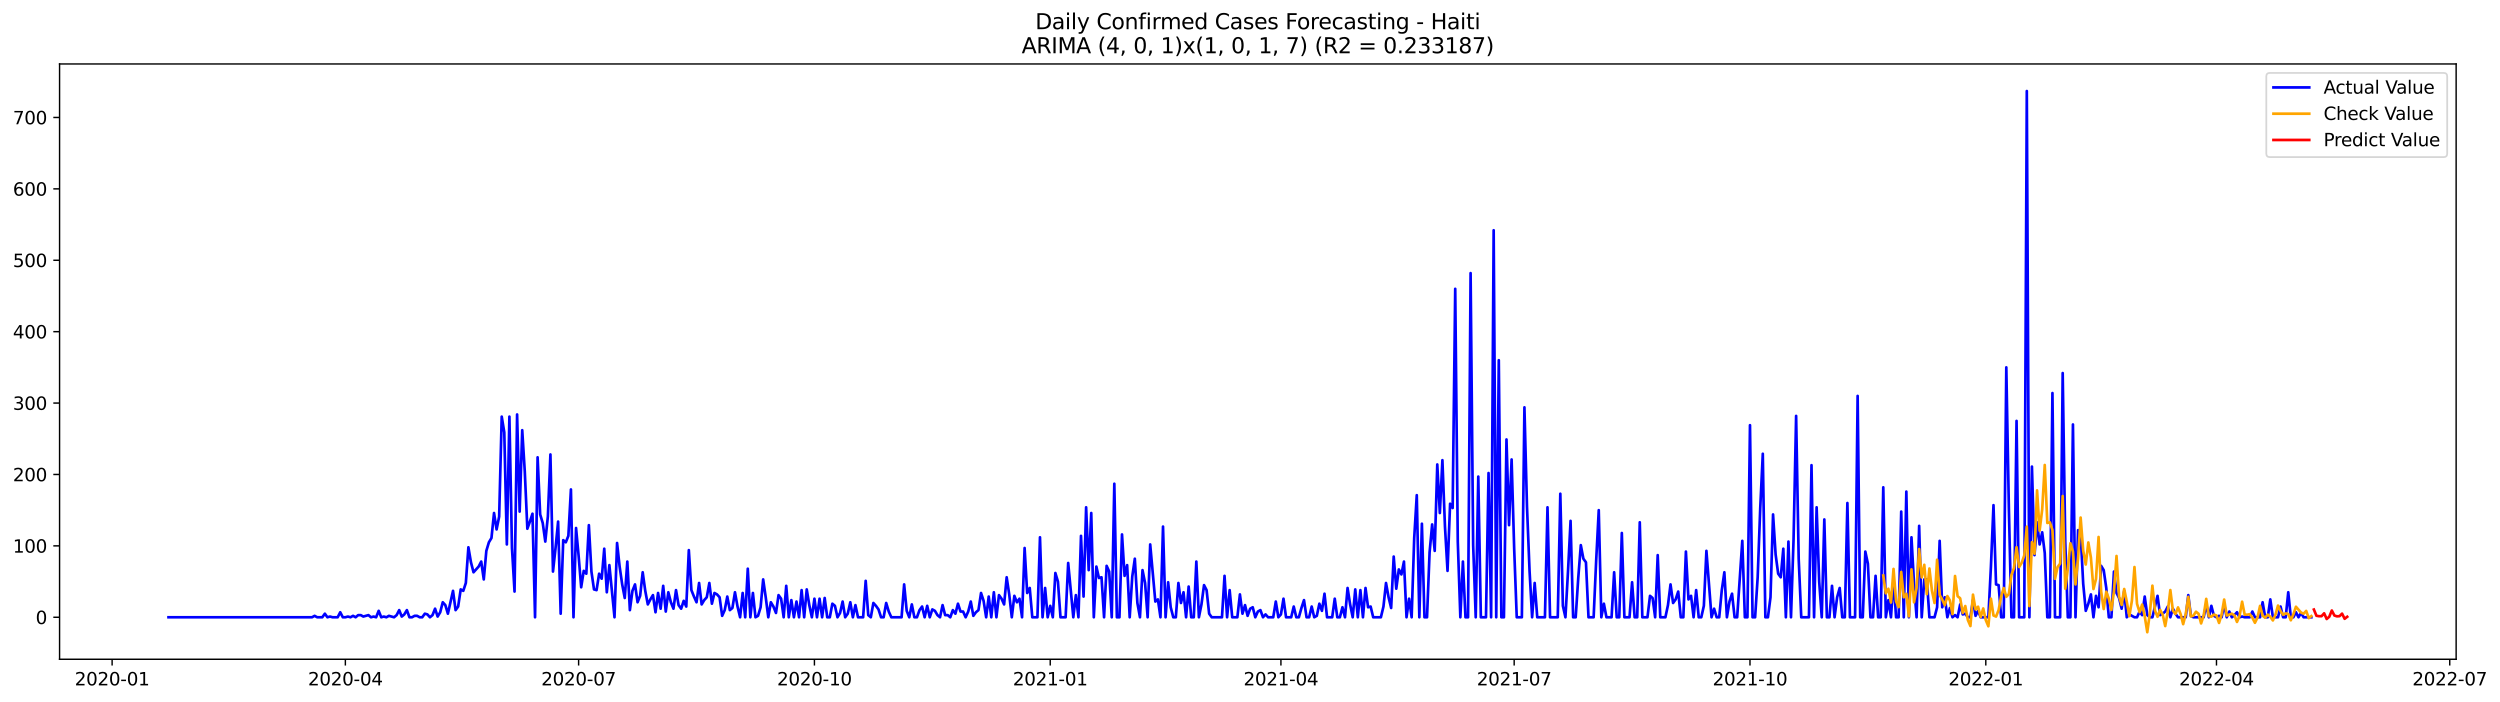 <?xml version="1.0" encoding="utf-8" standalone="no"?>
<!DOCTYPE svg PUBLIC "-//W3C//DTD SVG 1.1//EN"
  "http://www.w3.org/Graphics/SVG/1.1/DTD/svg11.dtd">
<svg xmlns:xlink="http://www.w3.org/1999/xlink" width="1396.998pt" height="392.274pt" viewBox="0 0 1396.998 392.274" xmlns="http://www.w3.org/2000/svg" version="1.1">
 <defs>
  <style type="text/css">*{stroke-linejoin: round; stroke-linecap: butt}</style>
 </defs>
 <g id="figure_1">
  <g id="patch_1">
   <path d="M 0 392.274 
L 1396.998 392.274 
L 1396.998 0 
L 0 0 
z
" style="fill: #ffffff"/>
  </g>
  <g id="axes_1">
   <g id="patch_2">
    <path d="M 33.288 368.396 
L 1372.487 368.396 
L 1372.487 35.755 
L 33.288 35.755 
z
" style="fill: #ffffff"/>
   </g>
   <g id="matplotlib.axis_1">
    <g id="xtick_1">
     <g id="line2d_1">
      <defs>
       <path id="me52f2fdb22" d="M 0 0 
L 0 3.5 
" style="stroke: #000000; stroke-width: 0.8"/>
      </defs>
      <g>
       <use xlink:href="#me52f2fdb22" x="62.65" y="368.396" style="stroke: #000000; stroke-width: 0.8"/>
      </g>
     </g>
     <g id="text_1">
      <!-- 2020-01 -->
      <g transform="translate(41.758 382.994)scale(0.1 -0.1)">
       <defs>
        <path id="DejaVuSans-32" d="M 1228 531 
L 3431 531 
L 3431 0 
L 469 0 
L 469 531 
Q 828 903 1448 1529 
Q 2069 2156 2228 2338 
Q 2531 2678 2651 2914 
Q 2772 3150 2772 3378 
Q 2772 3750 2511 3984 
Q 2250 4219 1831 4219 
Q 1534 4219 1204 4116 
Q 875 4013 500 3803 
L 500 4441 
Q 881 4594 1212 4672 
Q 1544 4750 1819 4750 
Q 2544 4750 2975 4387 
Q 3406 4025 3406 3419 
Q 3406 3131 3298 2873 
Q 3191 2616 2906 2266 
Q 2828 2175 2409 1742 
Q 1991 1309 1228 531 
z
" transform="scale(0.016)"/>
        <path id="DejaVuSans-30" d="M 2034 4250 
Q 1547 4250 1301 3770 
Q 1056 3291 1056 2328 
Q 1056 1369 1301 889 
Q 1547 409 2034 409 
Q 2525 409 2770 889 
Q 3016 1369 3016 2328 
Q 3016 3291 2770 3770 
Q 2525 4250 2034 4250 
z
M 2034 4750 
Q 2819 4750 3233 4129 
Q 3647 3509 3647 2328 
Q 3647 1150 3233 529 
Q 2819 -91 2034 -91 
Q 1250 -91 836 529 
Q 422 1150 422 2328 
Q 422 3509 836 4129 
Q 1250 4750 2034 4750 
z
" transform="scale(0.016)"/>
        <path id="DejaVuSans-2d" d="M 313 2009 
L 1997 2009 
L 1997 1497 
L 313 1497 
L 313 2009 
z
" transform="scale(0.016)"/>
        <path id="DejaVuSans-31" d="M 794 531 
L 1825 531 
L 1825 4091 
L 703 3866 
L 703 4441 
L 1819 4666 
L 2450 4666 
L 2450 531 
L 3481 531 
L 3481 0 
L 794 0 
L 794 531 
z
" transform="scale(0.016)"/>
       </defs>
       <use xlink:href="#DejaVuSans-32"/>
       <use xlink:href="#DejaVuSans-30" x="63.623"/>
       <use xlink:href="#DejaVuSans-32" x="127.246"/>
       <use xlink:href="#DejaVuSans-30" x="190.869"/>
       <use xlink:href="#DejaVuSans-2d" x="254.492"/>
       <use xlink:href="#DejaVuSans-30" x="290.576"/>
       <use xlink:href="#DejaVuSans-31" x="354.199"/>
      </g>
     </g>
    </g>
    <g id="xtick_2">
     <g id="line2d_2">
      <g>
       <use xlink:href="#me52f2fdb22" x="192.989" y="368.396" style="stroke: #000000; stroke-width: 0.8"/>
      </g>
     </g>
     <g id="text_2">
      <!-- 2020-04 -->
      <g transform="translate(172.097 382.994)scale(0.1 -0.1)">
       <defs>
        <path id="DejaVuSans-34" d="M 2419 4116 
L 825 1625 
L 2419 1625 
L 2419 4116 
z
M 2253 4666 
L 3047 4666 
L 3047 1625 
L 3713 1625 
L 3713 1100 
L 3047 1100 
L 3047 0 
L 2419 0 
L 2419 1100 
L 313 1100 
L 313 1709 
L 2253 4666 
z
" transform="scale(0.016)"/>
       </defs>
       <use xlink:href="#DejaVuSans-32"/>
       <use xlink:href="#DejaVuSans-30" x="63.623"/>
       <use xlink:href="#DejaVuSans-32" x="127.246"/>
       <use xlink:href="#DejaVuSans-30" x="190.869"/>
       <use xlink:href="#DejaVuSans-2d" x="254.492"/>
       <use xlink:href="#DejaVuSans-30" x="290.576"/>
       <use xlink:href="#DejaVuSans-34" x="354.199"/>
      </g>
     </g>
    </g>
    <g id="xtick_3">
     <g id="line2d_3">
      <g>
       <use xlink:href="#me52f2fdb22" x="323.328" y="368.396" style="stroke: #000000; stroke-width: 0.8"/>
      </g>
     </g>
     <g id="text_3">
      <!-- 2020-07 -->
      <g transform="translate(302.437 382.994)scale(0.1 -0.1)">
       <defs>
        <path id="DejaVuSans-37" d="M 525 4666 
L 3525 4666 
L 3525 4397 
L 1831 0 
L 1172 0 
L 2766 4134 
L 525 4134 
L 525 4666 
z
" transform="scale(0.016)"/>
       </defs>
       <use xlink:href="#DejaVuSans-32"/>
       <use xlink:href="#DejaVuSans-30" x="63.623"/>
       <use xlink:href="#DejaVuSans-32" x="127.246"/>
       <use xlink:href="#DejaVuSans-30" x="190.869"/>
       <use xlink:href="#DejaVuSans-2d" x="254.492"/>
       <use xlink:href="#DejaVuSans-30" x="290.576"/>
       <use xlink:href="#DejaVuSans-37" x="354.199"/>
      </g>
     </g>
    </g>
    <g id="xtick_4">
     <g id="line2d_4">
      <g>
       <use xlink:href="#me52f2fdb22" x="455.1" y="368.396" style="stroke: #000000; stroke-width: 0.8"/>
      </g>
     </g>
     <g id="text_4">
      <!-- 2020-10 -->
      <g transform="translate(434.208 382.994)scale(0.1 -0.1)">
       <use xlink:href="#DejaVuSans-32"/>
       <use xlink:href="#DejaVuSans-30" x="63.623"/>
       <use xlink:href="#DejaVuSans-32" x="127.246"/>
       <use xlink:href="#DejaVuSans-30" x="190.869"/>
       <use xlink:href="#DejaVuSans-2d" x="254.492"/>
       <use xlink:href="#DejaVuSans-31" x="290.576"/>
       <use xlink:href="#DejaVuSans-30" x="354.199"/>
      </g>
     </g>
    </g>
    <g id="xtick_5">
     <g id="line2d_5">
      <g>
       <use xlink:href="#me52f2fdb22" x="586.871" y="368.396" style="stroke: #000000; stroke-width: 0.8"/>
      </g>
     </g>
     <g id="text_5">
      <!-- 2021-01 -->
      <g transform="translate(565.98 382.994)scale(0.1 -0.1)">
       <use xlink:href="#DejaVuSans-32"/>
       <use xlink:href="#DejaVuSans-30" x="63.623"/>
       <use xlink:href="#DejaVuSans-32" x="127.246"/>
       <use xlink:href="#DejaVuSans-31" x="190.869"/>
       <use xlink:href="#DejaVuSans-2d" x="254.492"/>
       <use xlink:href="#DejaVuSans-30" x="290.576"/>
       <use xlink:href="#DejaVuSans-31" x="354.199"/>
      </g>
     </g>
    </g>
    <g id="xtick_6">
     <g id="line2d_6">
      <g>
       <use xlink:href="#me52f2fdb22" x="715.778" y="368.396" style="stroke: #000000; stroke-width: 0.8"/>
      </g>
     </g>
     <g id="text_6">
      <!-- 2021-04 -->
      <g transform="translate(694.887 382.994)scale(0.1 -0.1)">
       <use xlink:href="#DejaVuSans-32"/>
       <use xlink:href="#DejaVuSans-30" x="63.623"/>
       <use xlink:href="#DejaVuSans-32" x="127.246"/>
       <use xlink:href="#DejaVuSans-31" x="190.869"/>
       <use xlink:href="#DejaVuSans-2d" x="254.492"/>
       <use xlink:href="#DejaVuSans-30" x="290.576"/>
       <use xlink:href="#DejaVuSans-34" x="354.199"/>
      </g>
     </g>
    </g>
    <g id="xtick_7">
     <g id="line2d_7">
      <g>
       <use xlink:href="#me52f2fdb22" x="846.117" y="368.396" style="stroke: #000000; stroke-width: 0.8"/>
      </g>
     </g>
     <g id="text_7">
      <!-- 2021-07 -->
      <g transform="translate(825.226 382.994)scale(0.1 -0.1)">
       <use xlink:href="#DejaVuSans-32"/>
       <use xlink:href="#DejaVuSans-30" x="63.623"/>
       <use xlink:href="#DejaVuSans-32" x="127.246"/>
       <use xlink:href="#DejaVuSans-31" x="190.869"/>
       <use xlink:href="#DejaVuSans-2d" x="254.492"/>
       <use xlink:href="#DejaVuSans-30" x="290.576"/>
       <use xlink:href="#DejaVuSans-37" x="354.199"/>
      </g>
     </g>
    </g>
    <g id="xtick_8">
     <g id="line2d_8">
      <g>
       <use xlink:href="#me52f2fdb22" x="977.889" y="368.396" style="stroke: #000000; stroke-width: 0.8"/>
      </g>
     </g>
     <g id="text_8">
      <!-- 2021-10 -->
      <g transform="translate(956.998 382.994)scale(0.1 -0.1)">
       <use xlink:href="#DejaVuSans-32"/>
       <use xlink:href="#DejaVuSans-30" x="63.623"/>
       <use xlink:href="#DejaVuSans-32" x="127.246"/>
       <use xlink:href="#DejaVuSans-31" x="190.869"/>
       <use xlink:href="#DejaVuSans-2d" x="254.492"/>
       <use xlink:href="#DejaVuSans-31" x="290.576"/>
       <use xlink:href="#DejaVuSans-30" x="354.199"/>
      </g>
     </g>
    </g>
    <g id="xtick_9">
     <g id="line2d_9">
      <g>
       <use xlink:href="#me52f2fdb22" x="1109.661" y="368.396" style="stroke: #000000; stroke-width: 0.8"/>
      </g>
     </g>
     <g id="text_9">
      <!-- 2022-01 -->
      <g transform="translate(1088.769 382.994)scale(0.1 -0.1)">
       <use xlink:href="#DejaVuSans-32"/>
       <use xlink:href="#DejaVuSans-30" x="63.623"/>
       <use xlink:href="#DejaVuSans-32" x="127.246"/>
       <use xlink:href="#DejaVuSans-32" x="190.869"/>
       <use xlink:href="#DejaVuSans-2d" x="254.492"/>
       <use xlink:href="#DejaVuSans-30" x="290.576"/>
       <use xlink:href="#DejaVuSans-31" x="354.199"/>
      </g>
     </g>
    </g>
    <g id="xtick_10">
     <g id="line2d_10">
      <g>
       <use xlink:href="#me52f2fdb22" x="1238.568" y="368.396" style="stroke: #000000; stroke-width: 0.8"/>
      </g>
     </g>
     <g id="text_10">
      <!-- 2022-04 -->
      <g transform="translate(1217.676 382.994)scale(0.1 -0.1)">
       <use xlink:href="#DejaVuSans-32"/>
       <use xlink:href="#DejaVuSans-30" x="63.623"/>
       <use xlink:href="#DejaVuSans-32" x="127.246"/>
       <use xlink:href="#DejaVuSans-32" x="190.869"/>
       <use xlink:href="#DejaVuSans-2d" x="254.492"/>
       <use xlink:href="#DejaVuSans-30" x="290.576"/>
       <use xlink:href="#DejaVuSans-34" x="354.199"/>
      </g>
     </g>
    </g>
    <g id="xtick_11">
     <g id="line2d_11">
      <g>
       <use xlink:href="#me52f2fdb22" x="1368.907" y="368.396" style="stroke: #000000; stroke-width: 0.8"/>
      </g>
     </g>
     <g id="text_11">
      <!-- 2022-07 -->
      <g transform="translate(1348.015 382.994)scale(0.1 -0.1)">
       <use xlink:href="#DejaVuSans-32"/>
       <use xlink:href="#DejaVuSans-30" x="63.623"/>
       <use xlink:href="#DejaVuSans-32" x="127.246"/>
       <use xlink:href="#DejaVuSans-32" x="190.869"/>
       <use xlink:href="#DejaVuSans-2d" x="254.492"/>
       <use xlink:href="#DejaVuSans-30" x="290.576"/>
       <use xlink:href="#DejaVuSans-37" x="354.199"/>
      </g>
     </g>
    </g>
   </g>
   <g id="matplotlib.axis_2">
    <g id="ytick_1">
     <g id="line2d_12">
      <defs>
       <path id="m956039e5dd" d="M 0 0 
L -3.5 0 
" style="stroke: #000000; stroke-width: 0.8"/>
      </defs>
      <g>
       <use xlink:href="#m956039e5dd" x="33.288" y="344.925" style="stroke: #000000; stroke-width: 0.8"/>
      </g>
     </g>
     <g id="text_12">
      <!-- 0 -->
      <g transform="translate(19.925 348.724)scale(0.1 -0.1)">
       <use xlink:href="#DejaVuSans-30"/>
      </g>
     </g>
    </g>
    <g id="ytick_2">
     <g id="line2d_13">
      <g>
       <use xlink:href="#m956039e5dd" x="33.288" y="305.027" style="stroke: #000000; stroke-width: 0.8"/>
      </g>
     </g>
     <g id="text_13">
      <!-- 100 -->
      <g transform="translate(7.2 308.826)scale(0.1 -0.1)">
       <use xlink:href="#DejaVuSans-31"/>
       <use xlink:href="#DejaVuSans-30" x="63.623"/>
       <use xlink:href="#DejaVuSans-30" x="127.246"/>
      </g>
     </g>
    </g>
    <g id="ytick_3">
     <g id="line2d_14">
      <g>
       <use xlink:href="#m956039e5dd" x="33.288" y="265.128" style="stroke: #000000; stroke-width: 0.8"/>
      </g>
     </g>
     <g id="text_14">
      <!-- 200 -->
      <g transform="translate(7.2 268.928)scale(0.1 -0.1)">
       <use xlink:href="#DejaVuSans-32"/>
       <use xlink:href="#DejaVuSans-30" x="63.623"/>
       <use xlink:href="#DejaVuSans-30" x="127.246"/>
      </g>
     </g>
    </g>
    <g id="ytick_4">
     <g id="line2d_15">
      <g>
       <use xlink:href="#m956039e5dd" x="33.288" y="225.23" style="stroke: #000000; stroke-width: 0.8"/>
      </g>
     </g>
     <g id="text_15">
      <!-- 300 -->
      <g transform="translate(7.2 229.03)scale(0.1 -0.1)">
       <defs>
        <path id="DejaVuSans-33" d="M 2597 2516 
Q 3050 2419 3304 2112 
Q 3559 1806 3559 1356 
Q 3559 666 3084 287 
Q 2609 -91 1734 -91 
Q 1441 -91 1130 -33 
Q 819 25 488 141 
L 488 750 
Q 750 597 1062 519 
Q 1375 441 1716 441 
Q 2309 441 2620 675 
Q 2931 909 2931 1356 
Q 2931 1769 2642 2001 
Q 2353 2234 1838 2234 
L 1294 2234 
L 1294 2753 
L 1863 2753 
Q 2328 2753 2575 2939 
Q 2822 3125 2822 3475 
Q 2822 3834 2567 4026 
Q 2313 4219 1838 4219 
Q 1578 4219 1281 4162 
Q 984 4106 628 3988 
L 628 4550 
Q 988 4650 1302 4700 
Q 1616 4750 1894 4750 
Q 2613 4750 3031 4423 
Q 3450 4097 3450 3541 
Q 3450 3153 3228 2886 
Q 3006 2619 2597 2516 
z
" transform="scale(0.016)"/>
       </defs>
       <use xlink:href="#DejaVuSans-33"/>
       <use xlink:href="#DejaVuSans-30" x="63.623"/>
       <use xlink:href="#DejaVuSans-30" x="127.246"/>
      </g>
     </g>
    </g>
    <g id="ytick_5">
     <g id="line2d_16">
      <g>
       <use xlink:href="#m956039e5dd" x="33.288" y="185.332" style="stroke: #000000; stroke-width: 0.8"/>
      </g>
     </g>
     <g id="text_16">
      <!-- 400 -->
      <g transform="translate(7.2 189.131)scale(0.1 -0.1)">
       <use xlink:href="#DejaVuSans-34"/>
       <use xlink:href="#DejaVuSans-30" x="63.623"/>
       <use xlink:href="#DejaVuSans-30" x="127.246"/>
      </g>
     </g>
    </g>
    <g id="ytick_6">
     <g id="line2d_17">
      <g>
       <use xlink:href="#m956039e5dd" x="33.288" y="145.434" style="stroke: #000000; stroke-width: 0.8"/>
      </g>
     </g>
     <g id="text_17">
      <!-- 500 -->
      <g transform="translate(7.2 149.233)scale(0.1 -0.1)">
       <defs>
        <path id="DejaVuSans-35" d="M 691 4666 
L 3169 4666 
L 3169 4134 
L 1269 4134 
L 1269 2991 
Q 1406 3038 1543 3061 
Q 1681 3084 1819 3084 
Q 2600 3084 3056 2656 
Q 3513 2228 3513 1497 
Q 3513 744 3044 326 
Q 2575 -91 1722 -91 
Q 1428 -91 1123 -41 
Q 819 9 494 109 
L 494 744 
Q 775 591 1075 516 
Q 1375 441 1709 441 
Q 2250 441 2565 725 
Q 2881 1009 2881 1497 
Q 2881 1984 2565 2268 
Q 2250 2553 1709 2553 
Q 1456 2553 1204 2497 
Q 953 2441 691 2322 
L 691 4666 
z
" transform="scale(0.016)"/>
       </defs>
       <use xlink:href="#DejaVuSans-35"/>
       <use xlink:href="#DejaVuSans-30" x="63.623"/>
       <use xlink:href="#DejaVuSans-30" x="127.246"/>
      </g>
     </g>
    </g>
    <g id="ytick_7">
     <g id="line2d_18">
      <g>
       <use xlink:href="#m956039e5dd" x="33.288" y="105.536" style="stroke: #000000; stroke-width: 0.8"/>
      </g>
     </g>
     <g id="text_18">
      <!-- 600 -->
      <g transform="translate(7.2 109.335)scale(0.1 -0.1)">
       <defs>
        <path id="DejaVuSans-36" d="M 2113 2584 
Q 1688 2584 1439 2293 
Q 1191 2003 1191 1497 
Q 1191 994 1439 701 
Q 1688 409 2113 409 
Q 2538 409 2786 701 
Q 3034 994 3034 1497 
Q 3034 2003 2786 2293 
Q 2538 2584 2113 2584 
z
M 3366 4563 
L 3366 3988 
Q 3128 4100 2886 4159 
Q 2644 4219 2406 4219 
Q 1781 4219 1451 3797 
Q 1122 3375 1075 2522 
Q 1259 2794 1537 2939 
Q 1816 3084 2150 3084 
Q 2853 3084 3261 2657 
Q 3669 2231 3669 1497 
Q 3669 778 3244 343 
Q 2819 -91 2113 -91 
Q 1303 -91 875 529 
Q 447 1150 447 2328 
Q 447 3434 972 4092 
Q 1497 4750 2381 4750 
Q 2619 4750 2861 4703 
Q 3103 4656 3366 4563 
z
" transform="scale(0.016)"/>
       </defs>
       <use xlink:href="#DejaVuSans-36"/>
       <use xlink:href="#DejaVuSans-30" x="63.623"/>
       <use xlink:href="#DejaVuSans-30" x="127.246"/>
      </g>
     </g>
    </g>
    <g id="ytick_8">
     <g id="line2d_19">
      <g>
       <use xlink:href="#m956039e5dd" x="33.288" y="65.638" style="stroke: #000000; stroke-width: 0.8"/>
      </g>
     </g>
     <g id="text_19">
      <!-- 700 -->
      <g transform="translate(7.2 69.437)scale(0.1 -0.1)">
       <use xlink:href="#DejaVuSans-37"/>
       <use xlink:href="#DejaVuSans-30" x="63.623"/>
       <use xlink:href="#DejaVuSans-30" x="127.246"/>
      </g>
     </g>
    </g>
   </g>
   <g id="line2d_20">
    <path d="M 94.16 344.925 
L 174.369 344.925 
L 175.801 344.127 
L 177.234 344.925 
L 180.098 344.925 
L 181.53 342.93 
L 182.963 344.925 
L 184.395 344.526 
L 185.827 344.925 
L 188.692 344.925 
L 190.124 342.132 
L 191.557 344.925 
L 192.989 344.925 
L 194.421 344.526 
L 195.853 344.925 
L 197.286 344.127 
L 198.718 344.925 
L 200.15 343.728 
L 201.583 343.728 
L 203.015 344.526 
L 205.88 343.728 
L 207.312 344.925 
L 208.744 344.526 
L 210.176 344.925 
L 211.609 341.334 
L 213.041 344.925 
L 214.473 344.526 
L 215.906 344.925 
L 217.338 344.127 
L 220.203 344.925 
L 221.635 343.728 
L 223.067 340.935 
L 224.499 344.526 
L 225.932 343.329 
L 227.364 340.935 
L 228.796 344.925 
L 230.229 344.925 
L 231.661 344.127 
L 233.093 344.127 
L 234.526 344.925 
L 235.958 344.925 
L 237.39 342.93 
L 238.822 343.329 
L 240.255 344.925 
L 241.687 343.728 
L 243.119 340.137 
L 244.552 344.526 
L 245.984 342.132 
L 247.416 336.546 
L 248.849 338.142 
L 250.281 342.93 
L 253.145 330.162 
L 254.578 340.935 
L 256.01 338.94 
L 257.442 329.364 
L 258.875 330.162 
L 260.307 325.774 
L 261.739 305.825 
L 263.172 314.203 
L 264.604 319.789 
L 267.468 316.597 
L 268.901 313.804 
L 270.333 323.779 
L 271.765 307.819 
L 273.198 303.032 
L 274.63 300.638 
L 276.062 286.673 
L 277.495 295.85 
L 278.927 288.668 
L 280.359 232.811 
L 281.791 241.589 
L 283.224 304.229 
L 284.656 232.811 
L 286.088 306.223 
L 287.521 330.561 
L 288.953 231.614 
L 290.385 285.875 
L 291.818 240.392 
L 293.25 263.533 
L 294.682 295.451 
L 296.114 291.461 
L 297.547 287.072 
L 298.979 344.925 
L 300.411 255.553 
L 301.844 287.471 
L 303.276 292.259 
L 304.708 302.633 
L 306.141 288.668 
L 307.573 253.957 
L 309.005 319.39 
L 310.437 306.223 
L 311.87 291.461 
L 313.302 342.93 
L 314.734 301.835 
L 316.167 303.032 
L 317.599 299.441 
L 319.031 273.507 
L 320.464 344.925 
L 321.896 295.052 
L 323.328 310.612 
L 324.76 328.167 
L 326.193 318.991 
L 327.625 320.587 
L 329.057 293.456 
L 330.49 319.39 
L 331.922 329.364 
L 333.354 329.763 
L 334.787 320.587 
L 336.219 323.38 
L 337.651 306.622 
L 339.083 330.96 
L 340.516 315.799 
L 343.38 344.925 
L 344.813 303.431 
L 346.245 316.597 
L 347.677 326.572 
L 349.11 334.152 
L 350.542 313.804 
L 351.974 340.935 
L 353.406 330.162 
L 354.839 326.572 
L 356.271 336.546 
L 357.703 332.955 
L 359.136 319.789 
L 360.568 330.162 
L 362 337.743 
L 363.433 334.95 
L 364.865 332.556 
L 366.297 342.132 
L 367.729 331.359 
L 369.162 340.137 
L 370.594 327.37 
L 372.026 341.733 
L 373.459 330.96 
L 374.891 336.546 
L 376.323 340.137 
L 377.756 329.763 
L 379.188 338.142 
L 380.62 340.137 
L 382.052 335.748 
L 383.485 338.94 
L 384.917 307.42 
L 386.349 329.763 
L 387.782 333.354 
L 389.214 336.546 
L 390.646 325.774 
L 392.079 337.743 
L 393.511 335.349 
L 394.943 333.753 
L 396.375 325.774 
L 397.808 337.344 
L 399.24 331.359 
L 400.672 332.157 
L 402.105 333.753 
L 403.537 344.127 
L 404.969 340.935 
L 406.402 333.354 
L 407.834 340.935 
L 409.266 339.738 
L 410.698 330.96 
L 412.131 338.94 
L 413.563 344.925 
L 414.995 331.359 
L 416.428 344.925 
L 417.86 317.794 
L 419.292 344.925 
L 420.725 331.359 
L 422.157 344.925 
L 423.589 344.127 
L 425.021 339.339 
L 426.454 323.779 
L 427.886 333.753 
L 429.318 344.925 
L 430.751 336.546 
L 432.183 338.94 
L 433.615 342.531 
L 435.048 332.556 
L 436.48 334.551 
L 437.912 344.925 
L 439.344 327.37 
L 440.777 344.925 
L 442.209 335.349 
L 443.641 344.925 
L 445.074 336.147 
L 446.506 344.925 
L 447.938 329.763 
L 449.37 344.925 
L 450.803 329.364 
L 452.235 338.142 
L 453.667 344.925 
L 455.1 334.551 
L 456.532 344.925 
L 457.964 334.551 
L 459.397 344.925 
L 460.829 334.152 
L 462.261 344.925 
L 463.693 344.925 
L 465.126 337.344 
L 466.558 338.541 
L 467.99 344.925 
L 469.423 342.531 
L 470.855 336.147 
L 472.287 344.925 
L 473.72 342.93 
L 475.152 336.546 
L 476.584 344.925 
L 478.016 338.142 
L 479.449 344.925 
L 482.313 344.925 
L 483.746 324.577 
L 485.178 343.728 
L 486.61 344.925 
L 488.043 336.945 
L 489.475 338.541 
L 490.907 340.536 
L 492.339 344.925 
L 493.772 344.925 
L 495.204 336.945 
L 496.636 341.733 
L 498.069 344.925 
L 503.798 344.925 
L 505.23 326.572 
L 506.662 341.334 
L 508.095 344.925 
L 509.527 337.743 
L 510.959 344.925 
L 512.392 344.925 
L 513.824 340.935 
L 515.256 338.94 
L 516.689 344.925 
L 518.121 338.541 
L 519.553 344.925 
L 520.985 340.536 
L 522.418 341.334 
L 523.85 343.728 
L 525.282 344.925 
L 526.715 338.142 
L 528.147 343.728 
L 529.579 343.728 
L 531.012 344.925 
L 532.444 340.935 
L 533.876 342.93 
L 535.308 337.344 
L 536.741 341.733 
L 538.173 341.733 
L 539.605 344.925 
L 541.038 341.733 
L 542.47 336.147 
L 543.902 344.127 
L 545.335 342.132 
L 546.767 340.935 
L 548.199 331.359 
L 549.631 335.748 
L 551.064 344.925 
L 552.496 333.354 
L 553.928 344.925 
L 555.361 330.96 
L 556.793 344.925 
L 558.225 332.556 
L 559.658 334.551 
L 561.09 337.743 
L 562.522 322.582 
L 563.954 332.157 
L 565.387 344.925 
L 566.819 332.955 
L 568.251 336.546 
L 569.684 334.551 
L 571.116 344.925 
L 572.548 306.223 
L 573.981 331.359 
L 575.413 328.566 
L 576.845 344.925 
L 579.71 344.925 
L 581.142 300.239 
L 582.574 344.925 
L 584.007 328.566 
L 585.439 344.925 
L 586.871 338.541 
L 588.304 344.925 
L 589.736 320.188 
L 591.168 324.976 
L 592.6 344.925 
L 595.465 344.925 
L 596.897 314.602 
L 599.762 344.925 
L 601.194 332.556 
L 602.627 344.925 
L 604.059 299.441 
L 605.491 333.354 
L 606.923 283.482 
L 608.356 318.592 
L 609.788 286.673 
L 611.22 344.925 
L 612.653 316.597 
L 614.085 322.981 
L 615.517 322.582 
L 616.95 344.925 
L 618.382 316.198 
L 619.814 319.39 
L 621.246 344.925 
L 622.679 270.315 
L 624.111 344.925 
L 625.543 344.925 
L 626.976 298.643 
L 628.408 321.784 
L 629.84 315.799 
L 631.273 344.925 
L 632.705 322.183 
L 634.137 312.208 
L 635.569 336.945 
L 637.002 344.925 
L 638.434 318.592 
L 639.866 325.774 
L 641.299 344.925 
L 642.731 304.229 
L 645.596 336.147 
L 647.028 334.95 
L 648.46 344.925 
L 649.892 294.254 
L 651.325 344.925 
L 652.757 325.375 
L 654.189 339.339 
L 655.622 344.925 
L 657.054 344.925 
L 658.486 325.774 
L 659.919 336.945 
L 661.351 330.96 
L 662.783 344.925 
L 664.215 327.768 
L 665.648 344.925 
L 667.08 344.925 
L 668.512 313.804 
L 669.945 344.925 
L 671.377 337.743 
L 672.809 326.971 
L 674.242 329.763 
L 675.674 342.93 
L 677.106 344.925 
L 682.835 344.925 
L 684.268 321.784 
L 685.7 344.925 
L 687.132 329.763 
L 688.565 344.925 
L 691.429 344.925 
L 692.861 332.157 
L 694.294 342.93 
L 695.726 338.142 
L 697.158 344.127 
L 698.591 340.137 
L 700.023 339.339 
L 701.455 344.925 
L 702.888 341.733 
L 704.32 340.935 
L 705.752 344.925 
L 707.184 343.329 
L 708.617 344.925 
L 711.481 344.925 
L 712.914 336.147 
L 714.346 344.925 
L 715.778 343.329 
L 717.21 334.551 
L 718.643 344.925 
L 721.507 344.925 
L 722.94 338.94 
L 724.372 344.925 
L 725.804 344.925 
L 727.237 339.738 
L 728.669 335.349 
L 730.101 344.925 
L 731.533 344.925 
L 732.966 338.94 
L 734.398 344.925 
L 735.83 344.127 
L 737.263 337.344 
L 738.695 341.334 
L 740.127 331.758 
L 741.56 344.925 
L 744.424 344.925 
L 745.856 334.551 
L 747.289 344.925 
L 748.721 344.925 
L 750.153 339.339 
L 751.586 344.925 
L 753.018 328.566 
L 754.45 337.743 
L 755.883 344.925 
L 757.315 329.364 
L 758.747 344.925 
L 760.179 329.763 
L 761.612 344.925 
L 763.044 328.566 
L 764.476 339.339 
L 765.909 338.94 
L 767.341 344.925 
L 771.638 344.925 
L 773.07 338.94 
L 774.502 325.774 
L 775.935 333.753 
L 777.367 339.738 
L 778.799 311.011 
L 780.232 328.965 
L 781.664 318.193 
L 783.096 320.986 
L 784.529 313.804 
L 785.961 344.925 
L 787.393 334.551 
L 788.825 344.925 
L 790.258 300.638 
L 791.69 276.699 
L 793.122 344.925 
L 794.555 292.658 
L 795.987 344.925 
L 797.419 344.925 
L 798.852 308.617 
L 800.284 293.057 
L 801.716 307.819 
L 803.148 259.543 
L 804.581 286.673 
L 806.013 257.149 
L 807.445 294.254 
L 808.878 318.991 
L 810.31 281.487 
L 811.742 283.881 
L 813.175 161.393 
L 814.607 302.633 
L 816.039 344.925 
L 817.471 313.804 
L 818.904 344.925 
L 820.336 344.925 
L 821.768 152.616 
L 823.201 304.628 
L 824.633 344.925 
L 826.065 266.325 
L 827.498 344.925 
L 830.362 344.925 
L 831.794 264.33 
L 833.227 344.925 
L 834.659 128.677 
L 836.091 344.925 
L 837.524 201.291 
L 838.956 344.925 
L 840.388 344.925 
L 841.821 245.578 
L 843.253 293.456 
L 844.685 256.75 
L 846.117 306.622 
L 847.55 344.925 
L 850.414 344.925 
L 851.847 227.624 
L 853.279 283.083 
L 854.711 318.991 
L 856.144 344.925 
L 857.576 325.774 
L 859.008 344.925 
L 863.305 344.925 
L 864.737 283.482 
L 866.17 344.925 
L 870.467 344.925 
L 871.899 275.901 
L 873.331 338.541 
L 874.763 344.925 
L 876.196 319.39 
L 877.628 291.062 
L 879.06 344.925 
L 880.493 344.925 
L 881.925 322.981 
L 883.357 304.628 
L 884.79 312.208 
L 886.222 314.203 
L 887.654 344.925 
L 890.519 344.925 
L 891.951 313.006 
L 893.383 285.077 
L 894.816 344.925 
L 896.248 337.344 
L 897.68 344.925 
L 900.545 344.925 
L 901.977 319.789 
L 903.409 344.925 
L 904.842 344.925 
L 906.274 297.845 
L 907.706 344.925 
L 910.571 344.925 
L 912.003 325.375 
L 913.436 344.925 
L 914.868 344.925 
L 916.3 291.86 
L 917.732 344.925 
L 920.597 344.925 
L 922.029 332.955 
L 923.462 334.152 
L 924.894 344.925 
L 926.326 310.213 
L 927.759 344.925 
L 930.623 344.925 
L 932.055 338.142 
L 933.488 326.572 
L 934.92 336.945 
L 936.352 334.95 
L 937.785 330.561 
L 939.217 344.925 
L 940.649 344.925 
L 942.082 308.218 
L 943.514 334.95 
L 944.946 332.955 
L 946.378 344.925 
L 947.811 329.763 
L 949.243 344.925 
L 950.675 344.925 
L 952.108 338.541 
L 953.54 307.819 
L 956.405 344.925 
L 957.837 340.137 
L 959.269 344.925 
L 960.701 344.925 
L 962.134 329.763 
L 963.566 319.789 
L 964.998 344.925 
L 966.431 336.147 
L 967.863 331.758 
L 969.295 344.925 
L 970.727 344.925 
L 973.592 302.234 
L 975.024 344.925 
L 976.457 344.925 
L 977.889 237.599 
L 979.321 344.925 
L 980.754 344.925 
L 982.186 322.582 
L 983.618 283.881 
L 985.05 253.558 
L 986.483 344.925 
L 987.915 344.925 
L 989.347 333.753 
L 990.78 287.471 
L 992.212 309.814 
L 993.644 320.587 
L 995.077 322.582 
L 996.509 306.622 
L 997.941 344.925 
L 999.373 302.633 
L 1000.806 344.925 
L 1002.238 301.436 
L 1003.67 232.412 
L 1005.103 312.208 
L 1006.535 344.925 
L 1010.832 344.925 
L 1012.264 259.942 
L 1013.696 344.925 
L 1015.129 283.482 
L 1016.561 324.976 
L 1017.993 344.925 
L 1019.426 290.264 
L 1020.858 344.925 
L 1022.29 344.925 
L 1023.723 327.37 
L 1025.155 344.925 
L 1026.587 333.753 
L 1028.019 328.566 
L 1029.452 344.925 
L 1030.884 344.925 
L 1032.316 281.088 
L 1033.749 344.925 
L 1036.613 344.925 
L 1038.046 221.24 
L 1039.478 344.925 
L 1040.91 344.925 
L 1042.342 308.218 
L 1043.775 315.001 
L 1045.207 344.925 
L 1046.639 344.925 
L 1048.072 321.784 
L 1049.504 344.925 
L 1050.936 344.925 
L 1052.369 272.31 
L 1053.801 344.925 
L 1055.233 335.349 
L 1056.665 344.925 
L 1058.098 323.779 
L 1059.53 344.925 
L 1060.962 344.925 
L 1062.395 285.875 
L 1063.827 344.925 
L 1065.259 274.704 
L 1066.692 344.925 
L 1068.124 300.239 
L 1069.556 326.173 
L 1070.988 344.925 
L 1072.421 293.855 
L 1073.853 344.925 
L 1075.285 323.779 
L 1076.718 323.779 
L 1078.15 344.925 
L 1081.015 344.925 
L 1082.447 339.339 
L 1083.879 302.234 
L 1085.311 339.339 
L 1086.744 333.753 
L 1088.176 344.925 
L 1089.608 339.738 
L 1091.041 344.925 
L 1092.473 343.728 
L 1093.905 344.925 
L 1095.338 337.743 
L 1096.77 343.329 
L 1098.202 342.93 
L 1099.634 344.925 
L 1101.067 344.925 
L 1102.499 335.349 
L 1103.931 344.127 
L 1105.364 341.334 
L 1106.796 344.925 
L 1111.093 344.925 
L 1112.525 316.597 
L 1113.957 282.285 
L 1115.39 326.572 
L 1116.822 326.971 
L 1118.254 344.925 
L 1119.687 344.925 
L 1121.119 205.281 
L 1122.551 283.881 
L 1123.984 344.925 
L 1125.416 344.925 
L 1126.848 235.205 
L 1128.28 344.925 
L 1131.145 344.925 
L 1132.577 50.876 
L 1134.01 344.925 
L 1135.442 260.74 
L 1136.874 310.213 
L 1138.307 291.86 
L 1139.739 304.229 
L 1141.171 297.446 
L 1142.603 309.016 
L 1144.036 344.925 
L 1145.468 344.925 
L 1146.9 219.645 
L 1148.333 344.925 
L 1151.197 344.925 
L 1152.63 208.473 
L 1154.062 302.633 
L 1155.494 344.925 
L 1156.926 344.925 
L 1158.359 237.2 
L 1159.791 344.925 
L 1161.223 296.249 
L 1162.656 298.244 
L 1164.088 326.173 
L 1165.52 341.334 
L 1166.953 337.344 
L 1168.385 332.157 
L 1169.817 344.925 
L 1171.249 332.955 
L 1172.682 339.339 
L 1174.114 316.198 
L 1175.546 318.592 
L 1176.979 328.566 
L 1178.411 344.925 
L 1179.843 344.925 
L 1181.276 319.39 
L 1182.708 331.359 
L 1184.14 334.152 
L 1185.572 340.137 
L 1187.005 330.162 
L 1188.437 344.925 
L 1189.869 343.329 
L 1192.734 344.925 
L 1194.166 344.925 
L 1195.599 341.733 
L 1197.031 343.728 
L 1198.463 333.354 
L 1199.895 343.728 
L 1201.328 344.925 
L 1202.76 344.925 
L 1205.625 332.955 
L 1207.057 343.728 
L 1208.489 342.93 
L 1209.922 341.733 
L 1211.354 338.94 
L 1212.786 344.925 
L 1214.218 340.137 
L 1215.651 342.93 
L 1217.083 344.925 
L 1221.38 344.925 
L 1222.812 332.556 
L 1224.245 344.127 
L 1225.677 344.925 
L 1231.406 344.925 
L 1232.838 337.743 
L 1234.271 344.925 
L 1235.703 338.541 
L 1237.135 344.127 
L 1238.568 344.925 
L 1240 344.127 
L 1241.432 344.925 
L 1242.864 337.743 
L 1244.297 344.925 
L 1245.729 341.733 
L 1247.161 344.925 
L 1248.594 343.728 
L 1250.026 342.132 
L 1251.458 344.925 
L 1252.89 344.526 
L 1254.323 344.925 
L 1257.187 344.925 
L 1258.62 341.733 
L 1260.052 344.925 
L 1262.917 344.925 
L 1264.349 336.546 
L 1265.781 344.925 
L 1267.213 344.925 
L 1268.646 334.95 
L 1270.078 344.925 
L 1272.943 344.925 
L 1274.375 338.94 
L 1275.807 344.925 
L 1277.24 344.925 
L 1278.672 330.96 
L 1280.104 344.925 
L 1281.536 344.925 
L 1282.969 342.132 
L 1284.401 344.925 
L 1285.833 342.531 
L 1287.266 344.925 
L 1291.563 344.925 
L 1291.563 344.925 
" clip-path="url(#p1db15765f8)" style="fill: none; stroke: #0000ff; stroke-width: 1.5; stroke-linecap: square"/>
   </g>
   <g id="line2d_21">
    <path d="M 1052.369 321.588 
L 1053.801 331.535 
L 1055.233 328.991 
L 1056.665 336.654 
L 1058.098 317.918 
L 1059.53 336.026 
L 1060.962 339.255 
L 1062.395 319.62 
L 1063.827 333.766 
L 1065.259 331.839 
L 1066.692 344.419 
L 1068.124 318.158 
L 1069.556 336.577 
L 1070.988 328.563 
L 1072.421 306.809 
L 1073.853 322.654 
L 1075.285 315.619 
L 1076.718 332.029 
L 1078.15 317.68 
L 1079.582 330.132 
L 1081.015 336.953 
L 1082.447 312.773 
L 1083.879 332.469 
L 1085.311 335 
L 1086.744 338.206 
L 1088.176 333.08 
L 1089.608 335.542 
L 1091.041 343.159 
L 1092.473 321.873 
L 1093.905 333.138 
L 1095.338 334.305 
L 1096.77 342.498 
L 1098.202 338.645 
L 1099.634 346.456 
L 1101.067 349.827 
L 1102.499 332.288 
L 1103.931 340.524 
L 1105.364 339.03 
L 1106.796 344.805 
L 1108.228 340.016 
L 1109.661 346.527 
L 1111.093 349.963 
L 1112.525 334.548 
L 1113.957 343.924 
L 1115.39 344.546 
L 1116.822 340.922 
L 1118.254 333.2 
L 1119.687 328.586 
L 1121.119 333.496 
L 1122.551 331.917 
L 1123.984 321.266 
L 1125.416 317.433 
L 1126.848 305.78 
L 1128.28 316.841 
L 1129.713 314.499 
L 1131.145 310.4 
L 1132.577 294.305 
L 1134.01 338.672 
L 1135.442 302.965 
L 1136.874 309.429 
L 1138.307 274.034 
L 1139.739 296.535 
L 1141.171 284.741 
L 1142.603 259.843 
L 1144.036 292.229 
L 1145.468 291.911 
L 1146.9 296.174 
L 1148.333 323.45 
L 1149.765 316.861 
L 1151.197 314.952 
L 1152.63 277.2 
L 1154.062 328.971 
L 1155.494 317.779 
L 1156.926 303.567 
L 1158.359 308.282 
L 1159.791 326.571 
L 1161.223 311.896 
L 1162.656 289.209 
L 1164.088 307.651 
L 1165.52 315.444 
L 1166.953 303.126 
L 1168.385 311.507 
L 1169.817 329.141 
L 1171.249 323.501 
L 1172.682 300.065 
L 1174.114 330.534 
L 1175.546 340.319 
L 1176.979 330.649 
L 1178.411 334.542 
L 1179.843 340.82 
L 1181.276 330.529 
L 1182.708 310.677 
L 1184.14 333.379 
L 1185.572 338.026 
L 1187.005 329.135 
L 1188.437 336.235 
L 1189.869 344.31 
L 1191.302 335.727 
L 1192.734 316.865 
L 1194.166 337.413 
L 1195.599 342.092 
L 1197.031 337.836 
L 1198.463 344.294 
L 1199.895 353.276 
L 1201.328 342.719 
L 1202.76 327.273 
L 1204.192 341.153 
L 1205.625 344.658 
L 1207.057 340.787 
L 1208.489 343.324 
L 1209.922 349.841 
L 1211.354 341.711 
L 1212.786 329.733 
L 1214.218 341.267 
L 1215.651 343.085 
L 1217.083 339.423 
L 1218.515 343.109 
L 1219.948 348.778 
L 1221.38 343.135 
L 1222.812 333.512 
L 1224.245 344.478 
L 1225.677 344.019 
L 1227.109 341.822 
L 1228.541 342.957 
L 1229.974 348.361 
L 1231.406 343.899 
L 1232.838 334.653 
L 1234.271 344.352 
L 1235.703 344.582 
L 1237.135 343.415 
L 1238.568 343.933 
L 1240 348.09 
L 1241.432 343.403 
L 1242.864 335.031 
L 1244.297 343.956 
L 1247.161 342.942 
L 1248.594 343.834 
L 1250.026 347.54 
L 1251.458 344.158 
L 1252.89 336.229 
L 1254.323 343.468 
L 1255.755 343.483 
L 1257.187 343.203 
L 1258.62 345.18 
L 1260.052 348.01 
L 1261.484 345.089 
L 1262.917 338.57 
L 1264.349 344.077 
L 1265.781 345.169 
L 1267.213 343.434 
L 1268.646 344.65 
L 1270.078 346.705 
L 1271.51 343.549 
L 1272.943 338.395 
L 1274.375 341.454 
L 1275.807 343.522 
L 1277.24 342.75 
L 1278.672 343.115 
L 1280.104 346.607 
L 1281.536 343.297 
L 1282.969 339.05 
L 1285.833 342.306 
L 1287.266 342.946 
L 1288.698 341.377 
L 1290.13 345.409 
L 1291.563 344.282 
L 1291.563 344.282 
" clip-path="url(#p1db15765f8)" style="fill: none; stroke: #ffa500; stroke-width: 1.5; stroke-linecap: square"/>
   </g>
   <g id="line2d_22">
    <path d="M 1292.995 340.616 
L 1294.427 344.092 
L 1295.859 344.335 
L 1297.292 344.31 
L 1298.724 342.728 
L 1300.156 345.891 
L 1301.589 344.654 
L 1303.021 341.156 
L 1304.453 343.943 
L 1305.886 344.41 
L 1307.318 344.312 
L 1308.75 342.899 
L 1310.182 345.777 
L 1311.615 344.654 
" clip-path="url(#p1db15765f8)" style="fill: none; stroke: #ff0000; stroke-width: 1.5; stroke-linecap: square"/>
   </g>
   <g id="patch_3">
    <path d="M 33.288 368.396 
L 33.288 35.755 
" style="fill: none; stroke: #000000; stroke-width: 0.8; stroke-linejoin: miter; stroke-linecap: square"/>
   </g>
   <g id="patch_4">
    <path d="M 1372.487 368.396 
L 1372.487 35.755 
" style="fill: none; stroke: #000000; stroke-width: 0.8; stroke-linejoin: miter; stroke-linecap: square"/>
   </g>
   <g id="patch_5">
    <path d="M 33.288 368.396 
L 1372.487 368.396 
" style="fill: none; stroke: #000000; stroke-width: 0.8; stroke-linejoin: miter; stroke-linecap: square"/>
   </g>
   <g id="patch_6">
    <path d="M 33.288 35.755 
L 1372.487 35.755 
" style="fill: none; stroke: #000000; stroke-width: 0.8; stroke-linejoin: miter; stroke-linecap: square"/>
   </g>
   <g id="text_20">
    <!-- Daily Confirmed Cases Forecasting - Haiti -->
    <g transform="translate(578.512 16.318)scale(0.12 -0.12)">
     <defs>
      <path id="DejaVuSans-44" d="M 1259 4147 
L 1259 519 
L 2022 519 
Q 2988 519 3436 956 
Q 3884 1394 3884 2338 
Q 3884 3275 3436 3711 
Q 2988 4147 2022 4147 
L 1259 4147 
z
M 628 4666 
L 1925 4666 
Q 3281 4666 3915 4102 
Q 4550 3538 4550 2338 
Q 4550 1131 3912 565 
Q 3275 0 1925 0 
L 628 0 
L 628 4666 
z
" transform="scale(0.016)"/>
      <path id="DejaVuSans-61" d="M 2194 1759 
Q 1497 1759 1228 1600 
Q 959 1441 959 1056 
Q 959 750 1161 570 
Q 1363 391 1709 391 
Q 2188 391 2477 730 
Q 2766 1069 2766 1631 
L 2766 1759 
L 2194 1759 
z
M 3341 1997 
L 3341 0 
L 2766 0 
L 2766 531 
Q 2569 213 2275 61 
Q 1981 -91 1556 -91 
Q 1019 -91 701 211 
Q 384 513 384 1019 
Q 384 1609 779 1909 
Q 1175 2209 1959 2209 
L 2766 2209 
L 2766 2266 
Q 2766 2663 2505 2880 
Q 2244 3097 1772 3097 
Q 1472 3097 1187 3025 
Q 903 2953 641 2809 
L 641 3341 
Q 956 3463 1253 3523 
Q 1550 3584 1831 3584 
Q 2591 3584 2966 3190 
Q 3341 2797 3341 1997 
z
" transform="scale(0.016)"/>
      <path id="DejaVuSans-69" d="M 603 3500 
L 1178 3500 
L 1178 0 
L 603 0 
L 603 3500 
z
M 603 4863 
L 1178 4863 
L 1178 4134 
L 603 4134 
L 603 4863 
z
" transform="scale(0.016)"/>
      <path id="DejaVuSans-6c" d="M 603 4863 
L 1178 4863 
L 1178 0 
L 603 0 
L 603 4863 
z
" transform="scale(0.016)"/>
      <path id="DejaVuSans-79" d="M 2059 -325 
Q 1816 -950 1584 -1140 
Q 1353 -1331 966 -1331 
L 506 -1331 
L 506 -850 
L 844 -850 
Q 1081 -850 1212 -737 
Q 1344 -625 1503 -206 
L 1606 56 
L 191 3500 
L 800 3500 
L 1894 763 
L 2988 3500 
L 3597 3500 
L 2059 -325 
z
" transform="scale(0.016)"/>
      <path id="DejaVuSans-20" transform="scale(0.016)"/>
      <path id="DejaVuSans-43" d="M 4122 4306 
L 4122 3641 
Q 3803 3938 3442 4084 
Q 3081 4231 2675 4231 
Q 1875 4231 1450 3742 
Q 1025 3253 1025 2328 
Q 1025 1406 1450 917 
Q 1875 428 2675 428 
Q 3081 428 3442 575 
Q 3803 722 4122 1019 
L 4122 359 
Q 3791 134 3420 21 
Q 3050 -91 2638 -91 
Q 1578 -91 968 557 
Q 359 1206 359 2328 
Q 359 3453 968 4101 
Q 1578 4750 2638 4750 
Q 3056 4750 3426 4639 
Q 3797 4528 4122 4306 
z
" transform="scale(0.016)"/>
      <path id="DejaVuSans-6f" d="M 1959 3097 
Q 1497 3097 1228 2736 
Q 959 2375 959 1747 
Q 959 1119 1226 758 
Q 1494 397 1959 397 
Q 2419 397 2687 759 
Q 2956 1122 2956 1747 
Q 2956 2369 2687 2733 
Q 2419 3097 1959 3097 
z
M 1959 3584 
Q 2709 3584 3137 3096 
Q 3566 2609 3566 1747 
Q 3566 888 3137 398 
Q 2709 -91 1959 -91 
Q 1206 -91 779 398 
Q 353 888 353 1747 
Q 353 2609 779 3096 
Q 1206 3584 1959 3584 
z
" transform="scale(0.016)"/>
      <path id="DejaVuSans-6e" d="M 3513 2113 
L 3513 0 
L 2938 0 
L 2938 2094 
Q 2938 2591 2744 2837 
Q 2550 3084 2163 3084 
Q 1697 3084 1428 2787 
Q 1159 2491 1159 1978 
L 1159 0 
L 581 0 
L 581 3500 
L 1159 3500 
L 1159 2956 
Q 1366 3272 1645 3428 
Q 1925 3584 2291 3584 
Q 2894 3584 3203 3211 
Q 3513 2838 3513 2113 
z
" transform="scale(0.016)"/>
      <path id="DejaVuSans-66" d="M 2375 4863 
L 2375 4384 
L 1825 4384 
Q 1516 4384 1395 4259 
Q 1275 4134 1275 3809 
L 1275 3500 
L 2222 3500 
L 2222 3053 
L 1275 3053 
L 1275 0 
L 697 0 
L 697 3053 
L 147 3053 
L 147 3500 
L 697 3500 
L 697 3744 
Q 697 4328 969 4595 
Q 1241 4863 1831 4863 
L 2375 4863 
z
" transform="scale(0.016)"/>
      <path id="DejaVuSans-72" d="M 2631 2963 
Q 2534 3019 2420 3045 
Q 2306 3072 2169 3072 
Q 1681 3072 1420 2755 
Q 1159 2438 1159 1844 
L 1159 0 
L 581 0 
L 581 3500 
L 1159 3500 
L 1159 2956 
Q 1341 3275 1631 3429 
Q 1922 3584 2338 3584 
Q 2397 3584 2469 3576 
Q 2541 3569 2628 3553 
L 2631 2963 
z
" transform="scale(0.016)"/>
      <path id="DejaVuSans-6d" d="M 3328 2828 
Q 3544 3216 3844 3400 
Q 4144 3584 4550 3584 
Q 5097 3584 5394 3201 
Q 5691 2819 5691 2113 
L 5691 0 
L 5113 0 
L 5113 2094 
Q 5113 2597 4934 2840 
Q 4756 3084 4391 3084 
Q 3944 3084 3684 2787 
Q 3425 2491 3425 1978 
L 3425 0 
L 2847 0 
L 2847 2094 
Q 2847 2600 2669 2842 
Q 2491 3084 2119 3084 
Q 1678 3084 1418 2786 
Q 1159 2488 1159 1978 
L 1159 0 
L 581 0 
L 581 3500 
L 1159 3500 
L 1159 2956 
Q 1356 3278 1631 3431 
Q 1906 3584 2284 3584 
Q 2666 3584 2933 3390 
Q 3200 3197 3328 2828 
z
" transform="scale(0.016)"/>
      <path id="DejaVuSans-65" d="M 3597 1894 
L 3597 1613 
L 953 1613 
Q 991 1019 1311 708 
Q 1631 397 2203 397 
Q 2534 397 2845 478 
Q 3156 559 3463 722 
L 3463 178 
Q 3153 47 2828 -22 
Q 2503 -91 2169 -91 
Q 1331 -91 842 396 
Q 353 884 353 1716 
Q 353 2575 817 3079 
Q 1281 3584 2069 3584 
Q 2775 3584 3186 3129 
Q 3597 2675 3597 1894 
z
M 3022 2063 
Q 3016 2534 2758 2815 
Q 2500 3097 2075 3097 
Q 1594 3097 1305 2825 
Q 1016 2553 972 2059 
L 3022 2063 
z
" transform="scale(0.016)"/>
      <path id="DejaVuSans-64" d="M 2906 2969 
L 2906 4863 
L 3481 4863 
L 3481 0 
L 2906 0 
L 2906 525 
Q 2725 213 2448 61 
Q 2172 -91 1784 -91 
Q 1150 -91 751 415 
Q 353 922 353 1747 
Q 353 2572 751 3078 
Q 1150 3584 1784 3584 
Q 2172 3584 2448 3432 
Q 2725 3281 2906 2969 
z
M 947 1747 
Q 947 1113 1208 752 
Q 1469 391 1925 391 
Q 2381 391 2643 752 
Q 2906 1113 2906 1747 
Q 2906 2381 2643 2742 
Q 2381 3103 1925 3103 
Q 1469 3103 1208 2742 
Q 947 2381 947 1747 
z
" transform="scale(0.016)"/>
      <path id="DejaVuSans-73" d="M 2834 3397 
L 2834 2853 
Q 2591 2978 2328 3040 
Q 2066 3103 1784 3103 
Q 1356 3103 1142 2972 
Q 928 2841 928 2578 
Q 928 2378 1081 2264 
Q 1234 2150 1697 2047 
L 1894 2003 
Q 2506 1872 2764 1633 
Q 3022 1394 3022 966 
Q 3022 478 2636 193 
Q 2250 -91 1575 -91 
Q 1294 -91 989 -36 
Q 684 19 347 128 
L 347 722 
Q 666 556 975 473 
Q 1284 391 1588 391 
Q 1994 391 2212 530 
Q 2431 669 2431 922 
Q 2431 1156 2273 1281 
Q 2116 1406 1581 1522 
L 1381 1569 
Q 847 1681 609 1914 
Q 372 2147 372 2553 
Q 372 3047 722 3315 
Q 1072 3584 1716 3584 
Q 2034 3584 2315 3537 
Q 2597 3491 2834 3397 
z
" transform="scale(0.016)"/>
      <path id="DejaVuSans-46" d="M 628 4666 
L 3309 4666 
L 3309 4134 
L 1259 4134 
L 1259 2759 
L 3109 2759 
L 3109 2228 
L 1259 2228 
L 1259 0 
L 628 0 
L 628 4666 
z
" transform="scale(0.016)"/>
      <path id="DejaVuSans-63" d="M 3122 3366 
L 3122 2828 
Q 2878 2963 2633 3030 
Q 2388 3097 2138 3097 
Q 1578 3097 1268 2742 
Q 959 2388 959 1747 
Q 959 1106 1268 751 
Q 1578 397 2138 397 
Q 2388 397 2633 464 
Q 2878 531 3122 666 
L 3122 134 
Q 2881 22 2623 -34 
Q 2366 -91 2075 -91 
Q 1284 -91 818 406 
Q 353 903 353 1747 
Q 353 2603 823 3093 
Q 1294 3584 2113 3584 
Q 2378 3584 2631 3529 
Q 2884 3475 3122 3366 
z
" transform="scale(0.016)"/>
      <path id="DejaVuSans-74" d="M 1172 4494 
L 1172 3500 
L 2356 3500 
L 2356 3053 
L 1172 3053 
L 1172 1153 
Q 1172 725 1289 603 
Q 1406 481 1766 481 
L 2356 481 
L 2356 0 
L 1766 0 
Q 1100 0 847 248 
Q 594 497 594 1153 
L 594 3053 
L 172 3053 
L 172 3500 
L 594 3500 
L 594 4494 
L 1172 4494 
z
" transform="scale(0.016)"/>
      <path id="DejaVuSans-67" d="M 2906 1791 
Q 2906 2416 2648 2759 
Q 2391 3103 1925 3103 
Q 1463 3103 1205 2759 
Q 947 2416 947 1791 
Q 947 1169 1205 825 
Q 1463 481 1925 481 
Q 2391 481 2648 825 
Q 2906 1169 2906 1791 
z
M 3481 434 
Q 3481 -459 3084 -895 
Q 2688 -1331 1869 -1331 
Q 1566 -1331 1297 -1286 
Q 1028 -1241 775 -1147 
L 775 -588 
Q 1028 -725 1275 -790 
Q 1522 -856 1778 -856 
Q 2344 -856 2625 -561 
Q 2906 -266 2906 331 
L 2906 616 
Q 2728 306 2450 153 
Q 2172 0 1784 0 
Q 1141 0 747 490 
Q 353 981 353 1791 
Q 353 2603 747 3093 
Q 1141 3584 1784 3584 
Q 2172 3584 2450 3431 
Q 2728 3278 2906 2969 
L 2906 3500 
L 3481 3500 
L 3481 434 
z
" transform="scale(0.016)"/>
      <path id="DejaVuSans-48" d="M 628 4666 
L 1259 4666 
L 1259 2753 
L 3553 2753 
L 3553 4666 
L 4184 4666 
L 4184 0 
L 3553 0 
L 3553 2222 
L 1259 2222 
L 1259 0 
L 628 0 
L 628 4666 
z
" transform="scale(0.016)"/>
     </defs>
     <use xlink:href="#DejaVuSans-44"/>
     <use xlink:href="#DejaVuSans-61" x="77.002"/>
     <use xlink:href="#DejaVuSans-69" x="138.281"/>
     <use xlink:href="#DejaVuSans-6c" x="166.064"/>
     <use xlink:href="#DejaVuSans-79" x="193.848"/>
     <use xlink:href="#DejaVuSans-20" x="253.027"/>
     <use xlink:href="#DejaVuSans-43" x="284.814"/>
     <use xlink:href="#DejaVuSans-6f" x="354.639"/>
     <use xlink:href="#DejaVuSans-6e" x="415.82"/>
     <use xlink:href="#DejaVuSans-66" x="479.199"/>
     <use xlink:href="#DejaVuSans-69" x="514.404"/>
     <use xlink:href="#DejaVuSans-72" x="542.188"/>
     <use xlink:href="#DejaVuSans-6d" x="581.551"/>
     <use xlink:href="#DejaVuSans-65" x="678.963"/>
     <use xlink:href="#DejaVuSans-64" x="740.486"/>
     <use xlink:href="#DejaVuSans-20" x="803.963"/>
     <use xlink:href="#DejaVuSans-43" x="835.75"/>
     <use xlink:href="#DejaVuSans-61" x="905.574"/>
     <use xlink:href="#DejaVuSans-73" x="966.854"/>
     <use xlink:href="#DejaVuSans-65" x="1018.953"/>
     <use xlink:href="#DejaVuSans-73" x="1080.477"/>
     <use xlink:href="#DejaVuSans-20" x="1132.576"/>
     <use xlink:href="#DejaVuSans-46" x="1164.363"/>
     <use xlink:href="#DejaVuSans-6f" x="1218.258"/>
     <use xlink:href="#DejaVuSans-72" x="1279.439"/>
     <use xlink:href="#DejaVuSans-65" x="1318.303"/>
     <use xlink:href="#DejaVuSans-63" x="1379.826"/>
     <use xlink:href="#DejaVuSans-61" x="1434.807"/>
     <use xlink:href="#DejaVuSans-73" x="1496.086"/>
     <use xlink:href="#DejaVuSans-74" x="1548.186"/>
     <use xlink:href="#DejaVuSans-69" x="1587.395"/>
     <use xlink:href="#DejaVuSans-6e" x="1615.178"/>
     <use xlink:href="#DejaVuSans-67" x="1678.557"/>
     <use xlink:href="#DejaVuSans-20" x="1742.033"/>
     <use xlink:href="#DejaVuSans-2d" x="1773.82"/>
     <use xlink:href="#DejaVuSans-20" x="1809.904"/>
     <use xlink:href="#DejaVuSans-48" x="1841.691"/>
     <use xlink:href="#DejaVuSans-61" x="1916.887"/>
     <use xlink:href="#DejaVuSans-69" x="1978.166"/>
     <use xlink:href="#DejaVuSans-74" x="2005.949"/>
     <use xlink:href="#DejaVuSans-69" x="2045.158"/>
    </g>
    <!-- ARIMA (4, 0, 1)x(1, 0, 1, 7) (R2 = 0.233187) -->
    <g transform="translate(570.903 29.756)scale(0.12 -0.12)">
     <defs>
      <path id="DejaVuSans-41" d="M 2188 4044 
L 1331 1722 
L 3047 1722 
L 2188 4044 
z
M 1831 4666 
L 2547 4666 
L 4325 0 
L 3669 0 
L 3244 1197 
L 1141 1197 
L 716 0 
L 50 0 
L 1831 4666 
z
" transform="scale(0.016)"/>
      <path id="DejaVuSans-52" d="M 2841 2188 
Q 3044 2119 3236 1894 
Q 3428 1669 3622 1275 
L 4263 0 
L 3584 0 
L 2988 1197 
Q 2756 1666 2539 1819 
Q 2322 1972 1947 1972 
L 1259 1972 
L 1259 0 
L 628 0 
L 628 4666 
L 2053 4666 
Q 2853 4666 3247 4331 
Q 3641 3997 3641 3322 
Q 3641 2881 3436 2590 
Q 3231 2300 2841 2188 
z
M 1259 4147 
L 1259 2491 
L 2053 2491 
Q 2509 2491 2742 2702 
Q 2975 2913 2975 3322 
Q 2975 3731 2742 3939 
Q 2509 4147 2053 4147 
L 1259 4147 
z
" transform="scale(0.016)"/>
      <path id="DejaVuSans-49" d="M 628 4666 
L 1259 4666 
L 1259 0 
L 628 0 
L 628 4666 
z
" transform="scale(0.016)"/>
      <path id="DejaVuSans-4d" d="M 628 4666 
L 1569 4666 
L 2759 1491 
L 3956 4666 
L 4897 4666 
L 4897 0 
L 4281 0 
L 4281 4097 
L 3078 897 
L 2444 897 
L 1241 4097 
L 1241 0 
L 628 0 
L 628 4666 
z
" transform="scale(0.016)"/>
      <path id="DejaVuSans-28" d="M 1984 4856 
Q 1566 4138 1362 3434 
Q 1159 2731 1159 2009 
Q 1159 1288 1364 580 
Q 1569 -128 1984 -844 
L 1484 -844 
Q 1016 -109 783 600 
Q 550 1309 550 2009 
Q 550 2706 781 3412 
Q 1013 4119 1484 4856 
L 1984 4856 
z
" transform="scale(0.016)"/>
      <path id="DejaVuSans-2c" d="M 750 794 
L 1409 794 
L 1409 256 
L 897 -744 
L 494 -744 
L 750 256 
L 750 794 
z
" transform="scale(0.016)"/>
      <path id="DejaVuSans-29" d="M 513 4856 
L 1013 4856 
Q 1481 4119 1714 3412 
Q 1947 2706 1947 2009 
Q 1947 1309 1714 600 
Q 1481 -109 1013 -844 
L 513 -844 
Q 928 -128 1133 580 
Q 1338 1288 1338 2009 
Q 1338 2731 1133 3434 
Q 928 4138 513 4856 
z
" transform="scale(0.016)"/>
      <path id="DejaVuSans-78" d="M 3513 3500 
L 2247 1797 
L 3578 0 
L 2900 0 
L 1881 1375 
L 863 0 
L 184 0 
L 1544 1831 
L 300 3500 
L 978 3500 
L 1906 2253 
L 2834 3500 
L 3513 3500 
z
" transform="scale(0.016)"/>
      <path id="DejaVuSans-3d" d="M 678 2906 
L 4684 2906 
L 4684 2381 
L 678 2381 
L 678 2906 
z
M 678 1631 
L 4684 1631 
L 4684 1100 
L 678 1100 
L 678 1631 
z
" transform="scale(0.016)"/>
      <path id="DejaVuSans-2e" d="M 684 794 
L 1344 794 
L 1344 0 
L 684 0 
L 684 794 
z
" transform="scale(0.016)"/>
      <path id="DejaVuSans-38" d="M 2034 2216 
Q 1584 2216 1326 1975 
Q 1069 1734 1069 1313 
Q 1069 891 1326 650 
Q 1584 409 2034 409 
Q 2484 409 2743 651 
Q 3003 894 3003 1313 
Q 3003 1734 2745 1975 
Q 2488 2216 2034 2216 
z
M 1403 2484 
Q 997 2584 770 2862 
Q 544 3141 544 3541 
Q 544 4100 942 4425 
Q 1341 4750 2034 4750 
Q 2731 4750 3128 4425 
Q 3525 4100 3525 3541 
Q 3525 3141 3298 2862 
Q 3072 2584 2669 2484 
Q 3125 2378 3379 2068 
Q 3634 1759 3634 1313 
Q 3634 634 3220 271 
Q 2806 -91 2034 -91 
Q 1263 -91 848 271 
Q 434 634 434 1313 
Q 434 1759 690 2068 
Q 947 2378 1403 2484 
z
M 1172 3481 
Q 1172 3119 1398 2916 
Q 1625 2713 2034 2713 
Q 2441 2713 2670 2916 
Q 2900 3119 2900 3481 
Q 2900 3844 2670 4047 
Q 2441 4250 2034 4250 
Q 1625 4250 1398 4047 
Q 1172 3844 1172 3481 
z
" transform="scale(0.016)"/>
     </defs>
     <use xlink:href="#DejaVuSans-41"/>
     <use xlink:href="#DejaVuSans-52" x="68.408"/>
     <use xlink:href="#DejaVuSans-49" x="137.891"/>
     <use xlink:href="#DejaVuSans-4d" x="167.383"/>
     <use xlink:href="#DejaVuSans-41" x="253.662"/>
     <use xlink:href="#DejaVuSans-20" x="322.07"/>
     <use xlink:href="#DejaVuSans-28" x="353.857"/>
     <use xlink:href="#DejaVuSans-34" x="392.871"/>
     <use xlink:href="#DejaVuSans-2c" x="456.494"/>
     <use xlink:href="#DejaVuSans-20" x="488.281"/>
     <use xlink:href="#DejaVuSans-30" x="520.068"/>
     <use xlink:href="#DejaVuSans-2c" x="583.691"/>
     <use xlink:href="#DejaVuSans-20" x="615.479"/>
     <use xlink:href="#DejaVuSans-31" x="647.266"/>
     <use xlink:href="#DejaVuSans-29" x="710.889"/>
     <use xlink:href="#DejaVuSans-78" x="749.902"/>
     <use xlink:href="#DejaVuSans-28" x="809.082"/>
     <use xlink:href="#DejaVuSans-31" x="848.096"/>
     <use xlink:href="#DejaVuSans-2c" x="911.719"/>
     <use xlink:href="#DejaVuSans-20" x="943.506"/>
     <use xlink:href="#DejaVuSans-30" x="975.293"/>
     <use xlink:href="#DejaVuSans-2c" x="1038.916"/>
     <use xlink:href="#DejaVuSans-20" x="1070.703"/>
     <use xlink:href="#DejaVuSans-31" x="1102.49"/>
     <use xlink:href="#DejaVuSans-2c" x="1166.113"/>
     <use xlink:href="#DejaVuSans-20" x="1197.9"/>
     <use xlink:href="#DejaVuSans-37" x="1229.688"/>
     <use xlink:href="#DejaVuSans-29" x="1293.311"/>
     <use xlink:href="#DejaVuSans-20" x="1332.324"/>
     <use xlink:href="#DejaVuSans-28" x="1364.111"/>
     <use xlink:href="#DejaVuSans-52" x="1403.125"/>
     <use xlink:href="#DejaVuSans-32" x="1472.607"/>
     <use xlink:href="#DejaVuSans-20" x="1536.23"/>
     <use xlink:href="#DejaVuSans-3d" x="1568.018"/>
     <use xlink:href="#DejaVuSans-20" x="1651.807"/>
     <use xlink:href="#DejaVuSans-30" x="1683.594"/>
     <use xlink:href="#DejaVuSans-2e" x="1747.217"/>
     <use xlink:href="#DejaVuSans-32" x="1779.004"/>
     <use xlink:href="#DejaVuSans-33" x="1842.627"/>
     <use xlink:href="#DejaVuSans-33" x="1906.25"/>
     <use xlink:href="#DejaVuSans-31" x="1969.873"/>
     <use xlink:href="#DejaVuSans-38" x="2033.496"/>
     <use xlink:href="#DejaVuSans-37" x="2097.119"/>
     <use xlink:href="#DejaVuSans-29" x="2160.742"/>
    </g>
   </g>
   <g id="legend_1">
    <g id="patch_7">
     <path d="M 1268.408 87.79 
L 1365.487 87.79 
Q 1367.487 87.79 1367.487 85.79 
L 1367.487 42.755 
Q 1367.487 40.755 1365.487 40.755 
L 1268.408 40.755 
Q 1266.408 40.755 1266.408 42.755 
L 1266.408 85.79 
Q 1266.408 87.79 1268.408 87.79 
z
" style="fill: #ffffff; opacity: 0.8; stroke: #cccccc; stroke-linejoin: miter"/>
    </g>
    <g id="line2d_23">
     <path d="M 1270.408 48.854 
L 1280.408 48.854 
L 1290.408 48.854 
" style="fill: none; stroke: #0000ff; stroke-width: 1.5; stroke-linecap: square"/>
    </g>
    <g id="text_21">
     <!-- Actual Value -->
     <g transform="translate(1298.408 52.354)scale(0.1 -0.1)">
      <defs>
       <path id="DejaVuSans-75" d="M 544 1381 
L 544 3500 
L 1119 3500 
L 1119 1403 
Q 1119 906 1312 657 
Q 1506 409 1894 409 
Q 2359 409 2629 706 
Q 2900 1003 2900 1516 
L 2900 3500 
L 3475 3500 
L 3475 0 
L 2900 0 
L 2900 538 
Q 2691 219 2414 64 
Q 2138 -91 1772 -91 
Q 1169 -91 856 284 
Q 544 659 544 1381 
z
M 1991 3584 
L 1991 3584 
z
" transform="scale(0.016)"/>
       <path id="DejaVuSans-56" d="M 1831 0 
L 50 4666 
L 709 4666 
L 2188 738 
L 3669 4666 
L 4325 4666 
L 2547 0 
L 1831 0 
z
" transform="scale(0.016)"/>
      </defs>
      <use xlink:href="#DejaVuSans-41"/>
      <use xlink:href="#DejaVuSans-63" x="66.658"/>
      <use xlink:href="#DejaVuSans-74" x="121.639"/>
      <use xlink:href="#DejaVuSans-75" x="160.848"/>
      <use xlink:href="#DejaVuSans-61" x="224.227"/>
      <use xlink:href="#DejaVuSans-6c" x="285.506"/>
      <use xlink:href="#DejaVuSans-20" x="313.289"/>
      <use xlink:href="#DejaVuSans-56" x="345.076"/>
      <use xlink:href="#DejaVuSans-61" x="405.734"/>
      <use xlink:href="#DejaVuSans-6c" x="467.014"/>
      <use xlink:href="#DejaVuSans-75" x="494.797"/>
      <use xlink:href="#DejaVuSans-65" x="558.176"/>
     </g>
    </g>
    <g id="line2d_24">
     <path d="M 1270.408 63.532 
L 1280.408 63.532 
L 1290.408 63.532 
" style="fill: none; stroke: #ffa500; stroke-width: 1.5; stroke-linecap: square"/>
    </g>
    <g id="text_22">
     <!-- Check Value -->
     <g transform="translate(1298.408 67.032)scale(0.1 -0.1)">
      <defs>
       <path id="DejaVuSans-68" d="M 3513 2113 
L 3513 0 
L 2938 0 
L 2938 2094 
Q 2938 2591 2744 2837 
Q 2550 3084 2163 3084 
Q 1697 3084 1428 2787 
Q 1159 2491 1159 1978 
L 1159 0 
L 581 0 
L 581 4863 
L 1159 4863 
L 1159 2956 
Q 1366 3272 1645 3428 
Q 1925 3584 2291 3584 
Q 2894 3584 3203 3211 
Q 3513 2838 3513 2113 
z
" transform="scale(0.016)"/>
       <path id="DejaVuSans-6b" d="M 581 4863 
L 1159 4863 
L 1159 1991 
L 2875 3500 
L 3609 3500 
L 1753 1863 
L 3688 0 
L 2938 0 
L 1159 1709 
L 1159 0 
L 581 0 
L 581 4863 
z
" transform="scale(0.016)"/>
      </defs>
      <use xlink:href="#DejaVuSans-43"/>
      <use xlink:href="#DejaVuSans-68" x="69.824"/>
      <use xlink:href="#DejaVuSans-65" x="133.203"/>
      <use xlink:href="#DejaVuSans-63" x="194.727"/>
      <use xlink:href="#DejaVuSans-6b" x="249.707"/>
      <use xlink:href="#DejaVuSans-20" x="307.617"/>
      <use xlink:href="#DejaVuSans-56" x="339.404"/>
      <use xlink:href="#DejaVuSans-61" x="400.062"/>
      <use xlink:href="#DejaVuSans-6c" x="461.342"/>
      <use xlink:href="#DejaVuSans-75" x="489.125"/>
      <use xlink:href="#DejaVuSans-65" x="552.504"/>
     </g>
    </g>
    <g id="line2d_25">
     <path d="M 1270.408 78.21 
L 1280.408 78.21 
L 1290.408 78.21 
" style="fill: none; stroke: #ff0000; stroke-width: 1.5; stroke-linecap: square"/>
    </g>
    <g id="text_23">
     <!-- Predict Value -->
     <g transform="translate(1298.408 81.71)scale(0.1 -0.1)">
      <defs>
       <path id="DejaVuSans-50" d="M 1259 4147 
L 1259 2394 
L 2053 2394 
Q 2494 2394 2734 2622 
Q 2975 2850 2975 3272 
Q 2975 3691 2734 3919 
Q 2494 4147 2053 4147 
L 1259 4147 
z
M 628 4666 
L 2053 4666 
Q 2838 4666 3239 4311 
Q 3641 3956 3641 3272 
Q 3641 2581 3239 2228 
Q 2838 1875 2053 1875 
L 1259 1875 
L 1259 0 
L 628 0 
L 628 4666 
z
" transform="scale(0.016)"/>
      </defs>
      <use xlink:href="#DejaVuSans-50"/>
      <use xlink:href="#DejaVuSans-72" x="58.553"/>
      <use xlink:href="#DejaVuSans-65" x="97.416"/>
      <use xlink:href="#DejaVuSans-64" x="158.939"/>
      <use xlink:href="#DejaVuSans-69" x="222.416"/>
      <use xlink:href="#DejaVuSans-63" x="250.199"/>
      <use xlink:href="#DejaVuSans-74" x="305.18"/>
      <use xlink:href="#DejaVuSans-20" x="344.389"/>
      <use xlink:href="#DejaVuSans-56" x="376.176"/>
      <use xlink:href="#DejaVuSans-61" x="436.834"/>
      <use xlink:href="#DejaVuSans-6c" x="498.113"/>
      <use xlink:href="#DejaVuSans-75" x="525.896"/>
      <use xlink:href="#DejaVuSans-65" x="589.275"/>
     </g>
    </g>
   </g>
  </g>
 </g>
 <defs>
  <clipPath id="p1db15765f8">
   <rect x="33.288" y="35.755" width="1339.2" height="332.64"/>
  </clipPath>
 </defs>
</svg>
